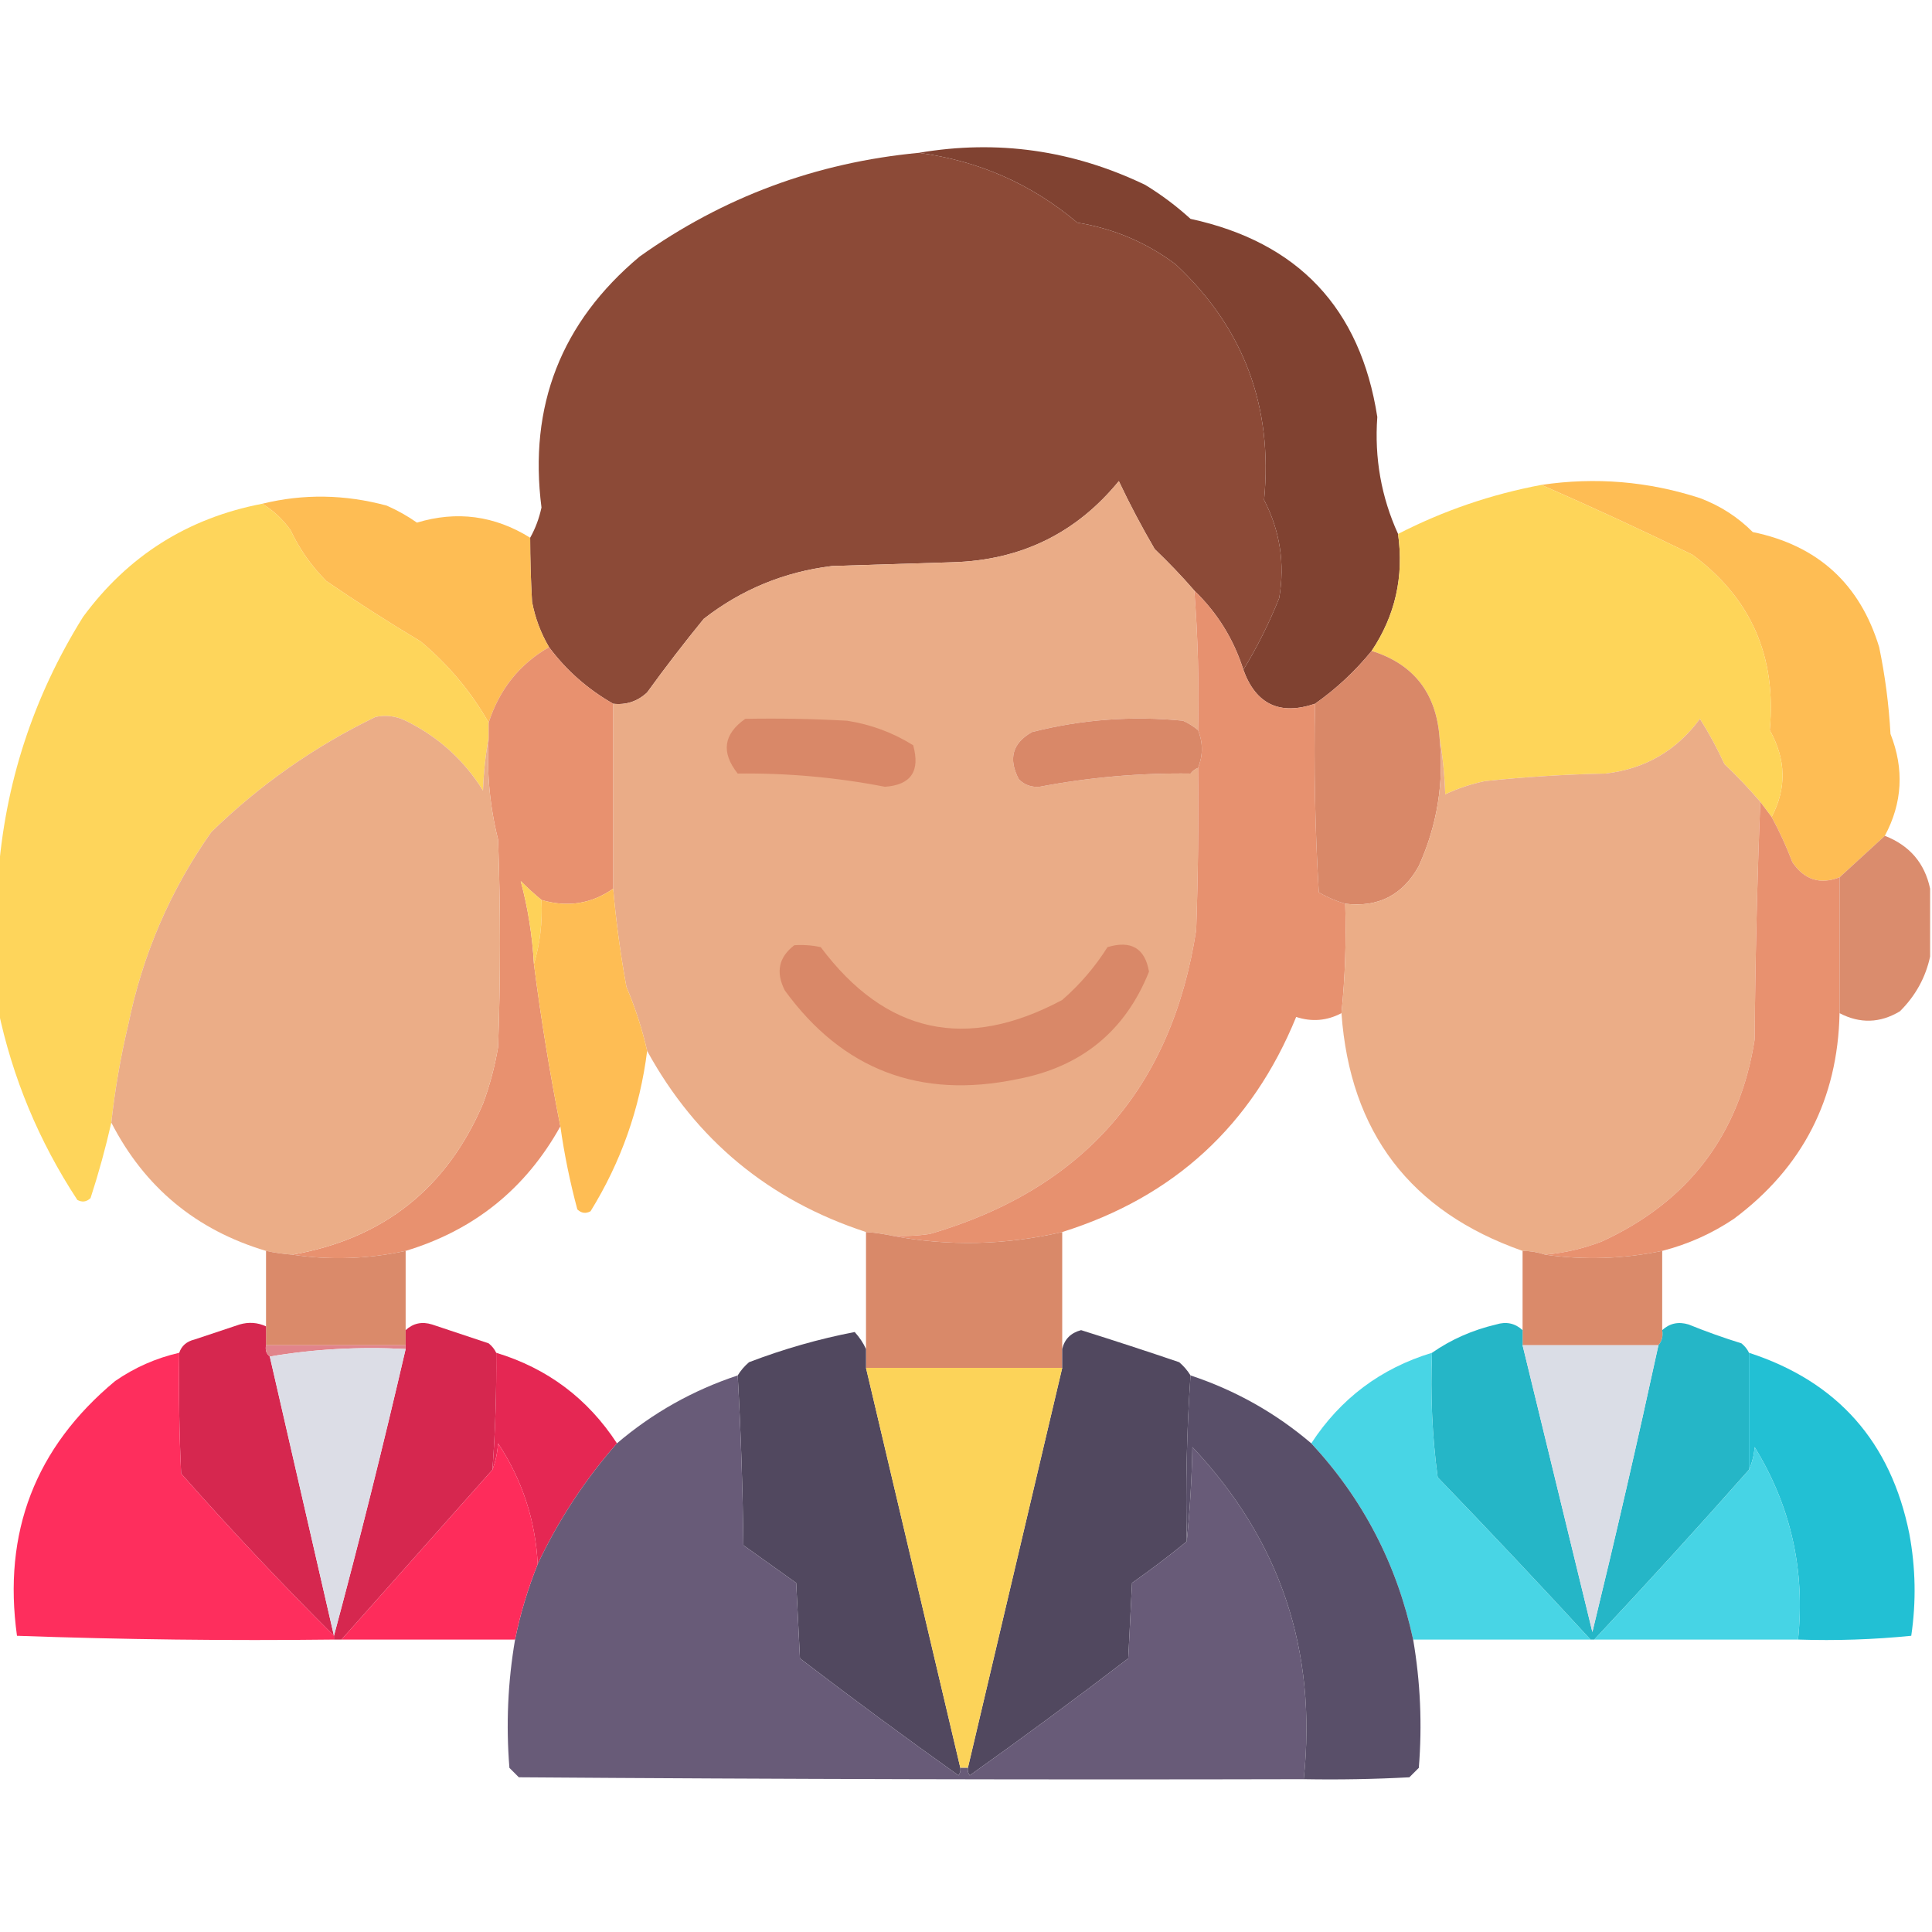 <?xml version="1.0" encoding="UTF-8"?>
<!DOCTYPE svg PUBLIC "-//W3C//DTD SVG 1.1//EN" "http://www.w3.org/Graphics/SVG/1.1/DTD/svg11.dtd">
<svg xmlns="http://www.w3.org/2000/svg" version="1.1" width="512px" height="512px" style="shape-rendering:geometricPrecision; text-rendering:geometricPrecision; image-rendering:optimizeQuality; fill-rule:evenodd; clip-rule:evenodd" xmlns:xlink="http://www.w3.org/1999/xlink">
<g><path style="opacity:1" fill="#804231" d="M 243.5,40.5 C 264.307,36.952 284.307,39.785 303.5,49C 307.783,51.615 311.783,54.615 315.5,58C 344.023,64.189 360.523,81.689 365,110.5C 364.216,121.398 366.049,131.732 370.5,141.5C 372.088,152.808 369.754,163.142 363.5,172.5C 359.129,177.873 354.129,182.539 348.5,186.5C 339.156,189.66 332.823,186.66 329.5,177.5C 333.146,171.541 336.313,165.208 339,158.5C 340.557,149.339 339.223,140.672 335,132.5C 337.393,107.664 329.56,86.831 311.5,70C 303.75,64.226 295.084,60.559 285.5,59C 273.354,48.763 259.354,42.596 243.5,40.5 Z"/></g>
<g><path style="opacity:0.995" fill="#8c4a37" d="M 243.5,40.5 C 259.354,42.596 273.354,48.763 285.5,59C 295.084,60.559 303.75,64.226 311.5,70C 329.56,86.831 337.393,107.664 335,132.5C 339.223,140.672 340.557,149.339 339,158.5C 336.313,165.208 333.146,171.541 329.5,177.5C 326.964,169.437 322.631,162.437 316.5,156.5C 313.204,152.702 309.704,149.036 306,145.5C 302.564,139.627 299.397,133.627 296.5,127.5C 285.215,141.308 270.548,148.475 252.5,149C 241.833,149.333 231.167,149.667 220.5,150C 207.828,151.554 196.495,156.22 186.5,164C 181.309,170.357 176.309,176.857 171.5,183.5C 168.972,185.874 165.972,186.874 162.5,186.5C 155.731,182.637 150.065,177.637 145.5,171.5C 143.317,167.789 141.817,163.789 141,159.5C 140.668,153.691 140.501,148.024 140.5,142.5C 141.866,140.082 142.866,137.416 143.5,134.5C 140.052,107.568 148.718,85.401 169.5,68C 191.614,52.237 216.28,43.07 243.5,40.5 Z"/></g>
<g><path style="opacity:0.998" fill="#eaac87" d="M 316.5,156.5 C 317.46,168.783 317.794,181.117 317.5,193.5C 316.317,192.496 314.984,191.662 313.5,191C 299.959,189.661 286.626,190.661 273.5,194C 268.311,196.913 267.144,201.08 270,206.5C 271.473,208.007 273.307,208.674 275.5,208.5C 288.685,205.992 302.019,204.825 315.5,205C 316.044,204.283 316.711,203.783 317.5,203.5C 317.667,217.837 317.5,232.171 317,246.5C 310.543,288.289 287.043,315.122 246.5,327C 243.183,327.498 239.85,327.665 236.5,327.5C 234.194,327.007 231.861,326.674 229.5,326.5C 203.759,318.08 184.426,302.08 171.5,278.5C 170.179,272.703 168.346,267.037 166,261.5C 164.407,252.741 163.241,244.074 162.5,235.5C 162.5,219.167 162.5,202.833 162.5,186.5C 165.972,186.874 168.972,185.874 171.5,183.5C 176.309,176.857 181.309,170.357 186.5,164C 196.495,156.22 207.828,151.554 220.5,150C 231.167,149.667 241.833,149.333 252.5,149C 270.548,148.475 285.215,141.308 296.5,127.5C 299.397,133.627 302.564,139.627 306,145.5C 309.704,149.036 313.204,152.702 316.5,156.5 Z"/></g>
<g><path style="opacity:0.999" fill="#febd54" d="M 499.5,221.5 C 495.474,225.195 491.474,228.862 487.5,232.5C 482.319,234.493 478.152,233.16 475,228.5C 473.426,224.354 471.593,220.354 469.5,216.5C 473.516,208.915 473.35,201.248 469,193.5C 470.839,173.969 464.006,158.469 448.5,147C 435.186,140.505 421.852,134.339 408.5,128.5C 422.793,126.386 436.793,127.553 450.5,132C 455.846,134.003 460.513,137.003 464.5,141C 481.713,144.548 492.88,154.714 498,171.5C 499.573,179.085 500.573,186.752 501,194.5C 504.669,203.793 504.169,212.793 499.5,221.5 Z"/></g>
<g><path style="opacity:0.996" fill="#fed559" d="M 408.5,128.5 C 421.852,134.339 435.186,140.505 448.5,147C 464.006,158.469 470.839,173.969 469,193.5C 473.35,201.248 473.516,208.915 469.5,216.5C 468.488,215.128 467.488,213.795 466.5,212.5C 463.538,209.036 460.371,205.703 457,202.5C 455.057,198.274 452.89,194.274 450.5,190.5C 444.314,198.93 435.98,203.763 425.5,205C 414.801,205.223 404.134,205.89 393.5,207C 389.847,207.773 386.347,208.94 383,210.5C 382.826,205.316 382.326,200.316 381.5,195.5C 380.611,183.632 374.611,175.966 363.5,172.5C 369.754,163.142 372.088,152.808 370.5,141.5C 382.529,135.325 395.195,130.992 408.5,128.5 Z"/></g>
<g><path style="opacity:0.999" fill="#febd54" d="M 140.5,142.5 C 140.501,148.024 140.668,153.691 141,159.5C 141.817,163.789 143.317,167.789 145.5,171.5C 137.692,175.996 132.359,182.663 129.5,191.5C 124.87,183.355 118.87,176.188 111.5,170C 102.997,164.916 94.664,159.583 86.5,154C 82.555,150.054 79.389,145.554 77,140.5C 74.931,137.594 72.431,135.261 69.5,133.5C 80.391,130.829 91.391,130.996 102.5,134C 105.329,135.247 107.995,136.747 110.5,138.5C 121.07,135.306 131.07,136.639 140.5,142.5 Z"/></g>
<g><path style="opacity:0.985" fill="#fed559" d="M 69.5,133.5 C 72.431,135.261 74.931,137.594 77,140.5C 79.389,145.554 82.555,150.054 86.5,154C 94.664,159.583 102.997,164.916 111.5,170C 118.87,176.188 124.87,183.355 129.5,191.5C 129.5,192.833 129.5,194.167 129.5,195.5C 128.674,199.982 128.174,204.649 128,209.5C 122.936,201.383 116.103,195.216 107.5,191C 104.923,189.75 102.257,189.416 99.5,190C 83.337,197.828 68.837,207.995 56,220.5C 45.141,235.895 37.807,252.895 34,271.5C 31.959,280.076 30.459,288.743 29.5,297.5C 27.986,304.215 26.153,310.882 24,317.5C 22.951,318.517 21.784,318.684 20.5,318C 10.282,302.411 3.282,285.578 -0.5,267.5C -0.5,255.833 -0.5,244.167 -0.5,232.5C 1.286,207.708 8.786,184.708 22,163.5C 33.919,147.291 49.753,137.291 69.5,133.5 Z"/></g>
<g><path style="opacity:0.998" fill="#e7916f" d="M 316.5,156.5 C 322.631,162.437 326.964,169.437 329.5,177.5C 332.823,186.66 339.156,189.66 348.5,186.5C 348.167,203.18 348.501,219.847 349.5,236.5C 351.739,237.788 354.072,238.788 356.5,239.5C 356.806,249.25 356.473,258.916 355.5,268.5C 351.644,270.527 347.644,270.86 343.5,269.5C 331.769,298.232 311.102,317.232 281.5,326.5C 266.433,329.992 251.433,330.325 236.5,327.5C 239.85,327.665 243.183,327.498 246.5,327C 287.043,315.122 310.543,288.289 317,246.5C 317.5,232.171 317.667,217.837 317.5,203.5C 318.833,200.167 318.833,196.833 317.5,193.5C 317.794,181.117 317.46,168.783 316.5,156.5 Z"/></g>
<g><path style="opacity:1" fill="#d98868" d="M 363.5,172.5 C 374.611,175.966 380.611,183.632 381.5,195.5C 382.715,207.362 380.882,218.696 376,229.5C 371.75,237.208 365.25,240.542 356.5,239.5C 354.072,238.788 351.739,237.788 349.5,236.5C 348.501,219.847 348.167,203.18 348.5,186.5C 354.129,182.539 359.129,177.873 363.5,172.5 Z"/></g>
<g><path style="opacity:1" fill="#e8916f" d="M 145.5,171.5 C 150.065,177.637 155.731,182.637 162.5,186.5C 162.5,202.833 162.5,219.167 162.5,235.5C 156.731,239.545 150.397,240.545 143.5,238.5C 141.645,236.967 139.812,235.3 138,233.5C 139.909,240.622 141.075,247.956 141.5,255.5C 143.354,269.916 145.688,284.25 148.5,298.5C 139.303,315.028 125.636,326.028 107.5,331.5C 97.442,333.67 87.442,334.003 77.5,332.5C 101.549,328.285 118.382,314.952 128,292.5C 129.802,287.625 131.135,282.625 132,277.5C 132.667,259.167 132.667,240.833 132,222.5C 129.788,213.647 128.954,204.647 129.5,195.5C 129.5,194.167 129.5,192.833 129.5,191.5C 132.359,182.663 137.692,175.996 145.5,171.5 Z"/></g>
<g><path style="opacity:0.997" fill="#ebad87" d="M 129.5,195.5 C 128.954,204.647 129.788,213.647 132,222.5C 132.667,240.833 132.667,259.167 132,277.5C 131.135,282.625 129.802,287.625 128,292.5C 118.382,314.952 101.549,328.285 77.5,332.5C 75.139,332.326 72.806,331.993 70.5,331.5C 51.982,325.979 38.315,314.646 29.5,297.5C 30.459,288.743 31.959,280.076 34,271.5C 37.807,252.895 45.141,235.895 56,220.5C 68.837,207.995 83.337,197.828 99.5,190C 102.257,189.416 104.923,189.75 107.5,191C 116.103,195.216 122.936,201.383 128,209.5C 128.174,204.649 128.674,199.982 129.5,195.5 Z"/></g>
<g><path style="opacity:1" fill="#d98868" d="M 197.5,190.5 C 206.506,190.334 215.506,190.5 224.5,191C 230.825,191.995 236.658,194.162 242,197.5C 243.914,204.368 241.414,208.035 234.5,208.5C 221.641,206.004 208.641,204.838 195.5,205C 191.054,199.397 191.721,194.564 197.5,190.5 Z"/></g>
<g><path style="opacity:1" fill="#d98868" d="M 317.5,193.5 C 318.833,196.833 318.833,200.167 317.5,203.5C 316.711,203.783 316.044,204.283 315.5,205C 302.019,204.825 288.685,205.992 275.5,208.5C 273.307,208.674 271.473,208.007 270,206.5C 267.144,201.08 268.311,196.913 273.5,194C 286.626,190.661 299.959,189.661 313.5,191C 314.984,191.662 316.317,192.496 317.5,193.5 Z"/></g>
<g><path style="opacity:0.996" fill="#ebad87" d="M 466.5,212.5 C 465.668,233.329 465.168,254.329 465,275.5C 461.048,300.574 447.548,318.408 424.5,329C 419.655,330.869 414.655,332.035 409.5,332.5C 407.565,331.85 405.565,331.517 403.5,331.5C 373.77,321.071 357.77,300.071 355.5,268.5C 356.473,258.916 356.806,249.25 356.5,239.5C 365.25,240.542 371.75,237.208 376,229.5C 380.882,218.696 382.715,207.362 381.5,195.5C 382.326,200.316 382.826,205.316 383,210.5C 386.347,208.94 389.847,207.773 393.5,207C 404.134,205.89 414.801,205.223 425.5,205C 435.98,203.763 444.314,198.93 450.5,190.5C 452.89,194.274 455.057,198.274 457,202.5C 460.371,205.703 463.538,209.036 466.5,212.5 Z"/></g>
<g><path style="opacity:1" fill="#e8916f" d="M 466.5,212.5 C 467.488,213.795 468.488,215.128 469.5,216.5C 471.593,220.354 473.426,224.354 475,228.5C 478.152,233.16 482.319,234.493 487.5,232.5C 487.5,244.5 487.5,256.5 487.5,268.5C 487.041,291.252 477.708,309.419 459.5,323C 453.648,326.926 447.315,329.759 440.5,331.5C 430.099,333.643 419.765,333.976 409.5,332.5C 414.655,332.035 419.655,330.869 424.5,329C 447.548,318.408 461.048,300.574 465,275.5C 465.168,254.329 465.668,233.329 466.5,212.5 Z"/></g>
<g><path style="opacity:0.959" fill="#d98867" d="M 499.5,221.5 C 506.059,224.053 510.059,228.72 511.5,235.5C 511.5,241.5 511.5,247.5 511.5,253.5C 510.306,259.048 507.639,263.881 503.5,268C 498.252,271.157 492.919,271.323 487.5,268.5C 487.5,256.5 487.5,244.5 487.5,232.5C 491.474,228.862 495.474,225.195 499.5,221.5 Z"/></g>
<g><path style="opacity:1" fill="#fed259" d="M 143.5,238.5 C 143.784,244.417 143.117,250.084 141.5,255.5C 141.075,247.956 139.909,240.622 138,233.5C 139.812,235.3 141.645,236.967 143.5,238.5 Z"/></g>
<g><path style="opacity:1" fill="#febd54" d="M 162.5,235.5 C 163.241,244.074 164.407,252.741 166,261.5C 168.346,267.037 170.179,272.703 171.5,278.5C 169.573,293.782 164.573,307.948 156.5,321C 155.216,321.684 154.049,321.517 153,320.5C 151.05,313.252 149.55,305.919 148.5,298.5C 145.688,284.25 143.354,269.916 141.5,255.5C 143.117,250.084 143.784,244.417 143.5,238.5C 150.397,240.545 156.731,239.545 162.5,235.5 Z"/></g>
<g><path style="opacity:1" fill="#d98868" d="M 210.5,250.5 C 212.857,250.337 215.19,250.503 217.5,251C 234.692,273.962 256.025,278.628 281.5,265C 286.21,260.892 290.21,256.225 293.5,251C 299.76,249.121 303.427,251.288 304.5,257.5C 298.177,273.302 286.511,282.802 269.5,286C 243.793,291.326 223.293,283.493 208,262.5C 205.523,257.669 206.356,253.669 210.5,250.5 Z"/></g>
<g><path style="opacity:0.99" fill="#d98868" d="M 229.5,326.5 C 231.861,326.674 234.194,327.007 236.5,327.5C 251.433,330.325 266.433,329.992 281.5,326.5C 281.5,336.833 281.5,347.167 281.5,357.5C 281.5,359.167 281.5,360.833 281.5,362.5C 264.167,362.5 246.833,362.5 229.5,362.5C 229.5,360.833 229.5,359.167 229.5,357.5C 229.5,347.167 229.5,336.833 229.5,326.5 Z"/></g>
<g><path style="opacity:0.984" fill="#d98868" d="M 70.5,331.5 C 72.806,331.993 75.139,332.326 77.5,332.5C 87.442,334.003 97.442,333.67 107.5,331.5C 107.5,338.5 107.5,345.5 107.5,352.5C 107.5,353.833 107.5,355.167 107.5,356.5C 95.167,356.5 82.833,356.5 70.5,356.5C 70.5,354.833 70.5,353.167 70.5,351.5C 70.5,344.833 70.5,338.167 70.5,331.5 Z"/></g>
<g><path style="opacity:0.984" fill="#d98868" d="M 403.5,331.5 C 405.565,331.517 407.565,331.85 409.5,332.5C 419.765,333.976 430.099,333.643 440.5,331.5C 440.5,338.5 440.5,345.5 440.5,352.5C 440.768,354.099 440.434,355.432 439.5,356.5C 427.5,356.5 415.5,356.5 403.5,356.5C 403.5,355.167 403.5,353.833 403.5,352.5C 403.5,345.5 403.5,338.5 403.5,331.5 Z"/></g>
<g><path style="opacity:0.989" fill="#d6264e" d="M 70.5,351.5 C 70.5,353.167 70.5,354.833 70.5,356.5C 70.263,357.791 70.596,358.791 71.5,359.5C 77.171,384.177 82.838,408.844 88.5,433.5C 74.553,419.623 61.053,405.289 48,390.5C 47.5,379.839 47.334,369.172 47.5,358.5C 48.122,356.665 49.456,355.498 51.5,355C 55.5,353.667 59.5,352.333 63.5,351C 65.929,350.297 68.263,350.463 70.5,351.5 Z"/></g>
<g><path style="opacity:0.99" fill="#d6264e" d="M 131.5,358.5 C 131.601,368.852 131.267,379.185 130.5,389.5C 117.167,404.5 103.833,419.5 90.5,434.5C 89.833,434.5 89.167,434.5 88.5,434.5C 88.5,434.167 88.5,433.833 88.5,433.5C 95.252,408.36 101.586,383.026 107.5,357.5C 107.5,357.167 107.5,356.833 107.5,356.5C 107.5,355.167 107.5,353.833 107.5,352.5C 109.496,350.667 111.829,350.167 114.5,351C 119.5,352.667 124.5,354.333 129.5,356C 130.381,356.708 131.047,357.542 131.5,358.5 Z"/></g>
<g><path style="opacity:0.991" fill="#24b5c7" d="M 403.5,352.5 C 403.5,353.833 403.5,355.167 403.5,356.5C 409.658,381.799 415.825,407.132 422,432.5C 428.156,407.219 433.989,381.886 439.5,356.5C 440.434,355.432 440.768,354.099 440.5,352.5C 442.468,350.685 444.802,350.185 447.5,351C 452.091,352.864 456.757,354.53 461.5,356C 462.381,356.708 463.047,357.542 463.5,358.5C 463.5,368.833 463.5,379.167 463.5,389.5C 450.067,404.689 436.4,419.689 422.5,434.5C 422.167,434.5 421.833,434.5 421.5,434.5C 408.205,420.036 394.705,405.703 381,391.5C 379.546,380.603 379.046,369.603 379.5,358.5C 384.575,354.969 390.242,352.469 396.5,351C 399.171,350.167 401.504,350.667 403.5,352.5 Z"/></g>
<g><path style="opacity:0.992" fill="#50475e" d="M 229.5,357.5 C 229.5,359.167 229.5,360.833 229.5,362.5C 237.828,397.812 246.161,433.145 254.5,468.5C 254.631,469.239 254.464,469.906 254,470.5C 239.822,460.411 225.822,450.077 212,439.5C 211.667,432.833 211.333,426.167 211,419.5C 206.333,416.167 201.667,412.833 197,409.5C 196.831,394.328 196.331,379.328 195.5,364.5C 196.29,363.206 197.29,362.039 198.5,361C 207.687,357.489 217.02,354.822 226.5,353C 227.781,354.409 228.781,355.909 229.5,357.5 Z"/></g>
<g><path style="opacity:0.992" fill="#50475e" d="M 315.5,364.5 C 314.504,378.99 314.171,393.657 314.5,408.5C 309.851,412.303 305.018,415.97 300,419.5C 299.667,426.167 299.333,432.833 299,439.5C 285.178,450.077 271.178,460.411 257,470.5C 256.536,469.906 256.369,469.239 256.5,468.5C 264.833,433.169 273.166,397.836 281.5,362.5C 281.5,360.833 281.5,359.167 281.5,357.5C 282.119,354.881 283.786,353.214 286.5,352.5C 295.198,355.233 303.864,358.066 312.5,361C 313.71,362.039 314.71,363.206 315.5,364.5 Z"/></g>
<g><path style="opacity:0.997" fill="#e1848b" d="M 70.5,356.5 C 82.833,356.5 95.167,356.5 107.5,356.5C 107.5,356.833 107.5,357.167 107.5,357.5C 95.12,356.854 83.12,357.521 71.5,359.5C 70.596,358.791 70.263,357.791 70.5,356.5 Z"/></g>
<g><path style="opacity:1" fill="#dcdde6" d="M 107.5,357.5 C 101.586,383.026 95.252,408.36 88.5,433.5C 82.838,408.844 77.171,384.177 71.5,359.5C 83.12,357.521 95.12,356.854 107.5,357.5 Z"/></g>
<g><path style="opacity:1" fill="#dadde6" d="M 403.5,356.5 C 415.5,356.5 427.5,356.5 439.5,356.5C 433.989,381.886 428.156,407.219 422,432.5C 415.825,407.132 409.658,381.799 403.5,356.5 Z"/></g>
<g><path style="opacity:0.983" fill="#fe2b5b" d="M 47.5,358.5 C 47.334,369.172 47.5,379.839 48,390.5C 61.053,405.289 74.553,419.623 88.5,433.5C 88.5,433.833 88.5,434.167 88.5,434.5C 60.492,434.833 32.492,434.5 4.5,433.5C 0.69,406.083 9.357,383.583 30.5,366C 35.688,362.406 41.355,359.906 47.5,358.5 Z"/></g>
<g><path style="opacity:0.987" fill="#46d4e5" d="M 379.5,358.5 C 379.046,369.603 379.546,380.603 381,391.5C 394.705,405.703 408.205,420.036 421.5,434.5C 405.833,434.5 390.167,434.5 374.5,434.5C 370.207,414.576 361.207,397.243 347.5,382.5C 355.254,370.622 365.92,362.622 379.5,358.5 Z"/></g>
<g><path style="opacity:1" fill="#e52753" d="M 131.5,358.5 C 145.08,362.622 155.746,370.622 163.5,382.5C 154.993,392.182 147.993,402.848 142.5,414.5C 141.906,402.884 138.406,392.218 132,382.5C 131.814,385.036 131.314,387.369 130.5,389.5C 131.267,379.185 131.601,368.852 131.5,358.5 Z"/></g>
<g><path style="opacity:1" fill="#22c0d4" d="M 463.5,358.5 C 486.946,366.122 501.113,382.122 506,406.5C 507.668,415.5 507.834,424.5 506.5,433.5C 496.522,434.499 486.522,434.832 476.5,434.5C 478.428,416.125 474.595,399.125 465,383.5C 464.809,385.708 464.309,387.708 463.5,389.5C 463.5,379.167 463.5,368.833 463.5,358.5 Z"/></g>
<g><path style="opacity:1" fill="#fcd359" d="M 229.5,362.5 C 246.833,362.5 264.167,362.5 281.5,362.5C 273.166,397.836 264.833,433.169 256.5,468.5C 255.833,468.5 255.167,468.5 254.5,468.5C 246.161,433.145 237.828,397.812 229.5,362.5 Z"/></g>
<g><path style="opacity:0.993" fill="#685b78" d="M 195.5,364.5 C 196.331,379.328 196.831,394.328 197,409.5C 201.667,412.833 206.333,416.167 211,419.5C 211.333,426.167 211.667,432.833 212,439.5C 225.822,450.077 239.822,460.411 254,470.5C 254.464,469.906 254.631,469.239 254.5,468.5C 255.167,468.5 255.833,468.5 256.5,468.5C 256.369,469.239 256.536,469.906 257,470.5C 271.178,460.411 285.178,450.077 299,439.5C 299.333,432.833 299.667,426.167 300,419.5C 305.018,415.97 309.851,412.303 314.5,408.5C 315.329,400.343 315.829,392.01 316,383.5C 339.266,408.131 349.1,437.464 345.5,471.5C 276.166,471.667 206.833,471.5 137.5,471C 136.667,470.167 135.833,469.333 135,468.5C 134.077,457.075 134.577,445.741 136.5,434.5C 137.859,427.751 139.859,421.084 142.5,414.5C 147.993,402.848 154.993,392.182 163.5,382.5C 172.967,374.431 183.634,368.431 195.5,364.5 Z"/></g>
<g><path style="opacity:1" fill="#594f69" d="M 315.5,364.5 C 327.366,368.431 338.033,374.431 347.5,382.5C 361.207,397.243 370.207,414.576 374.5,434.5C 376.423,445.741 376.923,457.075 376,468.5C 375.167,469.333 374.333,470.167 373.5,471C 364.173,471.5 354.839,471.666 345.5,471.5C 349.1,437.464 339.266,408.131 316,383.5C 315.829,392.01 315.329,400.343 314.5,408.5C 314.171,393.657 314.504,378.99 315.5,364.5 Z"/></g>
<g><path style="opacity:0.999" fill="#fe2c5b" d="M 142.5,414.5 C 139.859,421.084 137.859,427.751 136.5,434.5C 121.167,434.5 105.833,434.5 90.5,434.5C 103.833,419.5 117.167,404.5 130.5,389.5C 131.314,387.369 131.814,385.036 132,382.5C 138.406,392.218 141.906,402.884 142.5,414.5 Z"/></g>
<g><path style="opacity:0.999" fill="#46d4e5" d="M 476.5,434.5 C 458.5,434.5 440.5,434.5 422.5,434.5C 436.4,419.689 450.067,404.689 463.5,389.5C 464.309,387.708 464.809,385.708 465,383.5C 474.595,399.125 478.428,416.125 476.5,434.5 Z"/></g>
</svg>
